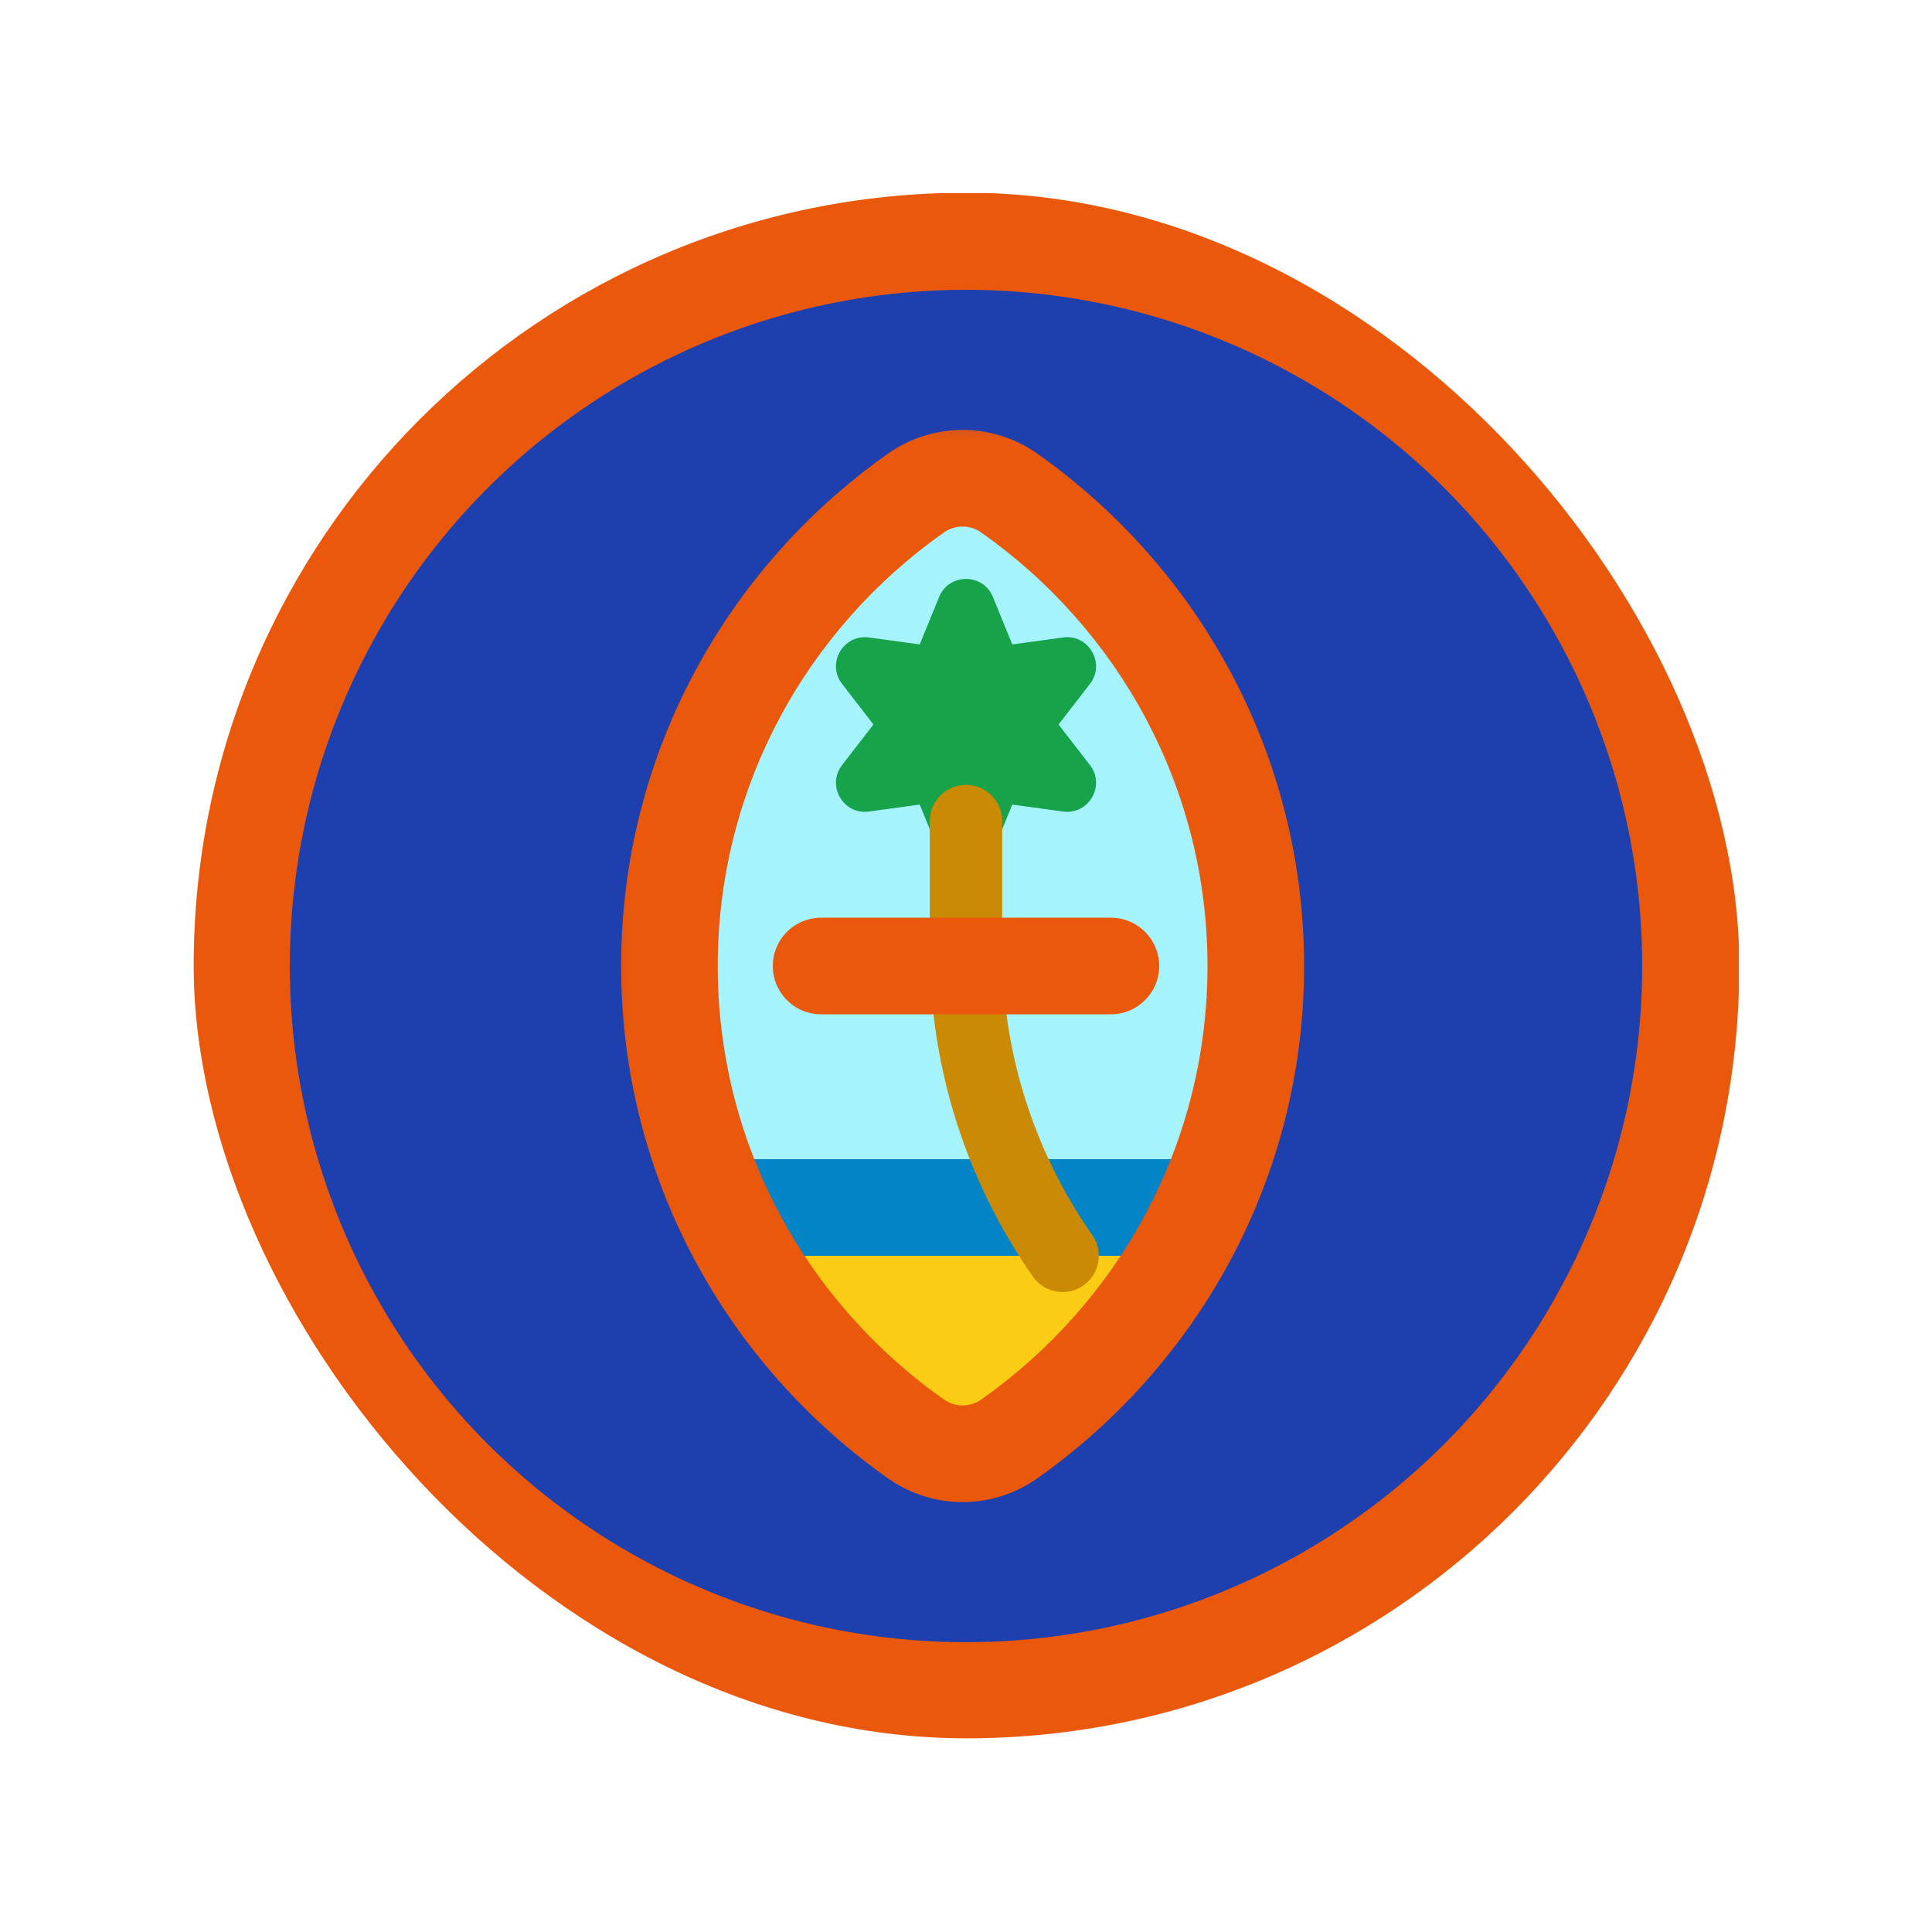 <svg width="20" height="20" viewBox="0 0 20 20" fill="none" xmlns="http://www.w3.org/2000/svg">
<g clip-path="url(#clip0_1_14929)">
<rect x="18" y="18" width="16" height="16" transform="rotate(-180 18 18)" fill="#EA580C"/>
<ellipse cx="10" cy="10" rx="7" ry="7" transform="rotate(-180 10 10)" fill="#1E40AF"/>
</g>
<path fill-rule="evenodd" clip-rule="evenodd" d="M10.448 14.896C10.158 15.1 9.772 15.1 9.482 14.896C7.937 13.807 6.93 12.02 6.93 10C6.93 7.98 7.937 6.193 9.482 5.104C9.772 4.9 10.158 4.9 10.448 5.104C11.992 6.193 13 7.98 13 10C13 12.02 11.992 13.807 10.448 14.896Z" fill="#A5F3FC"/>
<path d="M12.557 12H7.443C7.231 12 7.086 12.214 7.165 12.411L7.54 13.351C7.578 13.444 7.659 13.512 7.758 13.533L9.939 13.987C9.979 13.996 10.021 13.996 10.061 13.987L12.242 13.533C12.341 13.512 12.422 13.444 12.46 13.351L12.835 12.411C12.914 12.214 12.769 12 12.557 12Z" fill="#0284C7"/>
<path d="M10.278 8.821C10.176 9.069 9.824 9.069 9.722 8.821L9.354 7.92C9.344 7.895 9.33 7.871 9.313 7.85L8.717 7.08C8.553 6.868 8.729 6.563 8.995 6.599L9.959 6.731C9.986 6.734 10.014 6.734 10.04 6.731L11.005 6.599C11.271 6.563 11.447 6.868 11.283 7.08L10.687 7.85C10.67 7.871 10.656 7.895 10.646 7.92L10.278 8.821Z" fill="#16A34A"/>
<path d="M9.722 6.179C9.824 5.931 10.176 5.931 10.278 6.179L10.646 7.08C10.656 7.105 10.67 7.129 10.687 7.15L11.283 7.92C11.447 8.132 11.271 8.437 11.005 8.401L10.04 8.269C10.014 8.266 9.986 8.266 9.959 8.269L8.995 8.401C8.729 8.437 8.553 8.132 8.717 7.92L9.313 7.15C9.33 7.129 9.344 7.105 9.354 7.08L9.722 6.179Z" fill="#16A34A"/>
<path d="M11.939 13H8.061C7.821 13 7.678 13.267 7.811 13.466L8.706 14.809C8.735 14.852 8.775 14.887 8.821 14.911L9.866 15.433C9.95 15.475 10.05 15.475 10.134 15.433L11.179 14.911C11.225 14.887 11.265 14.852 11.294 14.809L12.189 13.466C12.322 13.267 12.179 13 11.939 13Z" fill="#FACC15"/>
<path d="M11 13V13C10.349 12.07 10 10.963 10 9.828V8.5" stroke="#CA8A04" stroke-width="0.75" stroke-linecap="round"/>
<path d="M8.5 10H11.5" stroke="#EA580C" stroke-linecap="round"/>
<mask id="path-11-outside-1_1_14929" maskUnits="userSpaceOnUse" x="6" y="4.049" width="8" height="12" fill="black">
<rect fill="white" x="6" y="4.049" width="8" height="12"/>
<path fill-rule="evenodd" clip-rule="evenodd" d="M10.448 14.896C10.158 15.1 9.772 15.1 9.482 14.896C7.937 13.807 6.93 12.02 6.93 10C6.93 7.98 7.937 6.193 9.482 5.104C9.772 4.9 10.158 4.9 10.448 5.104C11.992 6.193 13 7.98 13 10C13 12.02 11.992 13.807 10.448 14.896Z"/>
</mask>
<path d="M9.482 5.104L9.77 5.513L9.482 5.104ZM10.448 5.104L10.736 4.695L10.448 5.104ZM9.77 14.487C8.351 13.487 7.43 11.849 7.43 10L6.43 10C6.43 12.191 7.523 14.127 9.194 15.305L9.77 14.487ZM7.43 10C7.43 8.151 8.351 6.513 9.77 5.513L9.194 4.695C7.523 5.873 6.43 7.809 6.43 10L7.43 10ZM10.159 5.513C11.578 6.513 12.5 8.151 12.5 10L13.5 10C13.5 7.809 12.407 5.873 10.736 4.695L10.159 5.513ZM12.5 10C12.5 11.849 11.578 13.487 10.159 14.487L10.736 15.305C12.407 14.127 13.5 12.191 13.5 10L12.5 10ZM9.77 5.513C9.887 5.43 10.042 5.43 10.159 5.513L10.736 4.695C10.273 4.369 9.657 4.369 9.194 4.695L9.77 5.513ZM9.194 15.305C9.657 15.631 10.273 15.631 10.736 15.305L10.159 14.487C10.042 14.57 9.887 14.57 9.77 14.487L9.194 15.305Z" fill="#EA580C" mask="url(#path-11-outside-1_1_14929)"/>
<defs>
<clipPath id="clip0_1_14929">
<rect x="2.005" y="1.995" width="16" height="16" rx="8" fill="white"/>
</clipPath>
</defs>
</svg>
